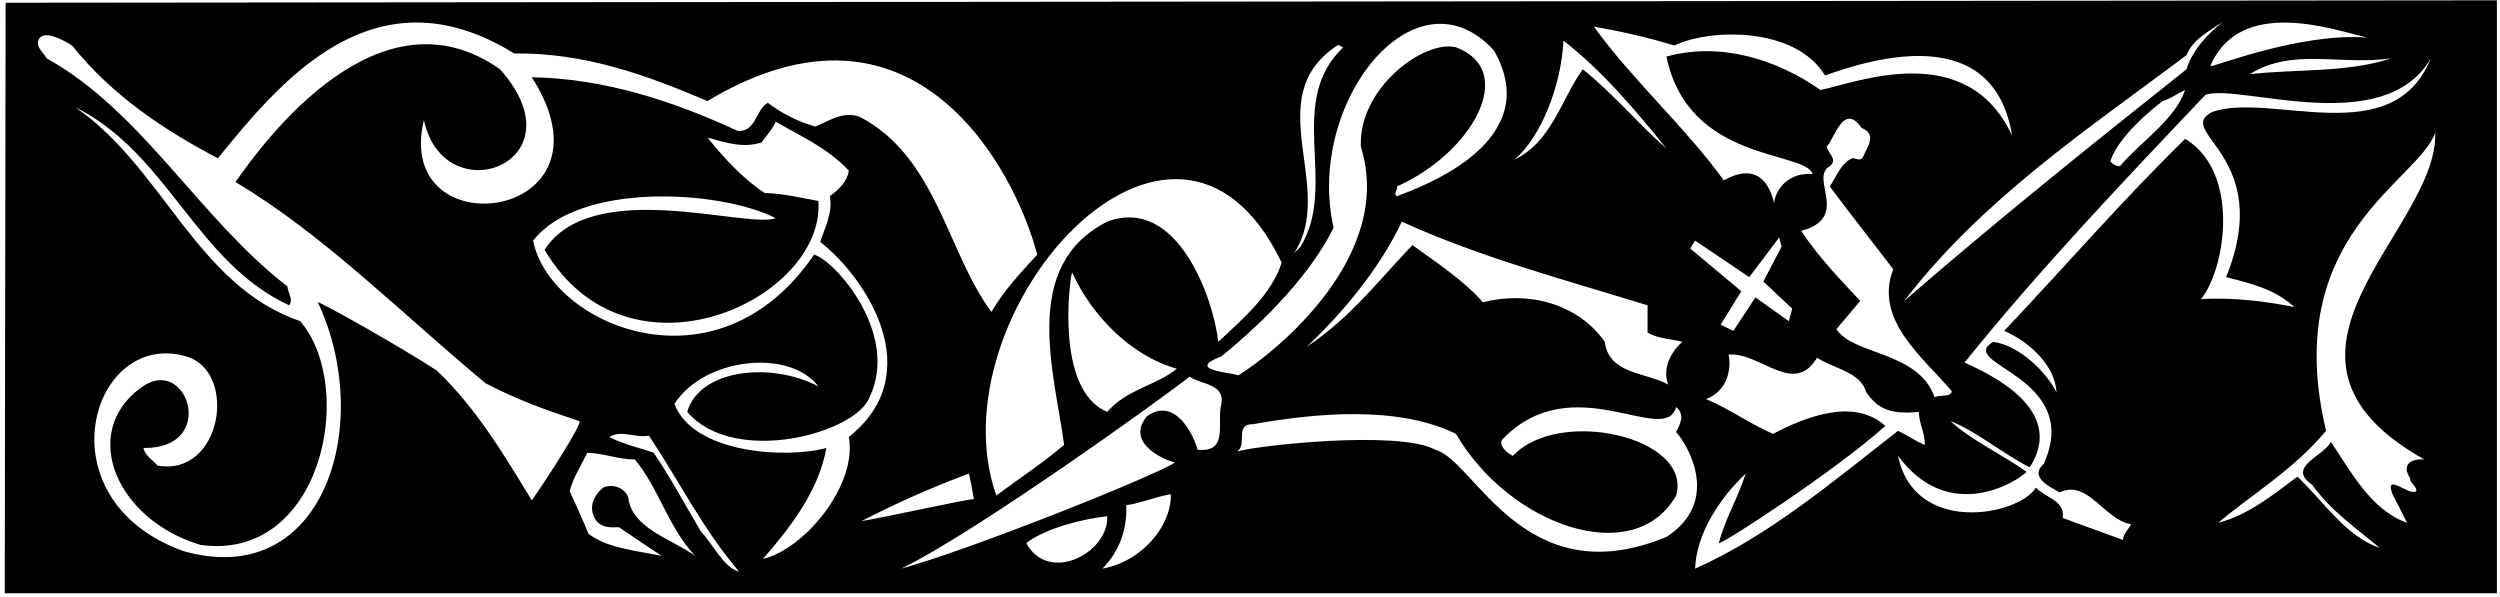 <?xml version="1.0" encoding="UTF-8"?>
<svg xmlns="http://www.w3.org/2000/svg" xmlns:xlink="http://www.w3.org/1999/xlink" width="511pt" height="122pt" viewBox="0 0 511 122" version="1.1">
<g id="surface1">
<path style=" stroke:none;fill-rule:nonzero;fill:rgb(0%,0%,0%);fill-opacity:1;" d="M 1.148 0.559 L 0.969 121.266 L 510.363 121.266 L 510.363 0.066 Z M 483.906 7.688 C 470.195 6.605 452.496 13.719 451.773 13.535 C 457.895 -0.895 477.156 6.156 483.906 7.688 Z M 488.766 11.918 C 479.855 14.887 469.504 14.078 459.875 15.156 C 468.516 9.668 478.504 13.445 488.766 11.918 Z M 454.387 4.445 C 451.055 7.059 448.086 10.387 446.914 14.168 C 427.746 29.379 408.215 45.035 389.227 61.508 C 405.336 40.535 427.023 26.227 446.914 11.285 C 448.266 7.957 451.594 6.336 454.387 4.445 Z M 446.645 18.398 C 444.574 24.516 437.375 29.105 433.324 33.969 C 432.516 33.969 431.887 33.605 431.344 32.977 C 432.695 28.746 437.824 23.887 442.055 20.648 C 443.676 20.195 445.023 19.117 446.645 18.398 Z M 368.164 47.195 C 378.395 44.406 369.695 36.398 374.016 33.969 C 375.727 32.617 373.656 31.355 373.387 30.008 C 375.098 28.027 376.895 20.918 380.496 26.137 C 383.824 27.488 381.574 30.098 380.855 31.988 C 380.316 33.156 379.324 32.258 378.605 32.348 C 376.266 33.336 375.367 36.129 374.016 38.105 C 377.797 43.238 382.656 49.355 386.977 55.027 C 383.016 65.375 392.914 72.848 398.945 79.957 C 398.766 81.305 396.516 80.586 395.438 81.215 C 392.195 71.766 378.695 72.605 375.367 67.266 C 376.984 65.375 378.605 63.398 380.227 61.508 C 375.816 56.828 371.496 52.238 368.164 47.195 Z M 342.246 9.309 C 349.445 5.797 366.996 5.406 373.027 15.426 C 382.387 12.098 407.496 4.207 411.277 27.758 C 402.098 7.809 379.508 16.867 372.125 18.398 C 363.215 12.188 351.785 8.496 340.625 11.559 C 345.098 33.305 368.977 30.727 370.508 35.586 C 363.996 35.105 362.406 40.898 362.676 41.707 C 360.395 31.805 353.227 36.488 352.324 36.848 C 344.316 25.777 333.785 16.508 325.777 5.438 C 331.445 6.426 336.938 7.688 342.246 9.309 Z M 345.484 50.797 L 346.477 49.176 L 357.547 56.648 L 363.664 48.547 L 364.156 50.395 L 360.426 57.547 L 366.324 63.078 L 365.645 65.648 L 358.805 60.785 L 354.305 67.625 L 351.695 66.367 L 355.926 59.527 Z M 340.984 78.605 C 336.484 76.086 328.836 76.535 328.027 69.875 C 322.445 61.957 312.277 59.438 303.098 61.777 C 299.227 57.367 293.828 53.797 288.695 50.105 C 281.766 57.305 276.008 65.016 267.098 70.867 C 274.656 63.758 282.129 54.668 286.535 45.305 C 302.285 52.508 319.836 57.188 336.758 62.406 C 336.758 64.297 336.758 66.098 336.758 67.988 C 338.914 69.246 341.527 69.246 343.867 69.875 C 341.527 71.945 339.727 75.277 340.984 78.605 Z M 319.566 8.316 C 327.215 14.168 334.414 22.629 340.625 30.367 C 334.598 25.059 329.914 19.297 323.527 14.168 C 319.027 20.379 317.227 28.926 309.574 32.617 C 314.887 28.117 319.117 17.676 319.566 8.316 Z M 305.348 10.297 C 315.996 28.809 291.129 38.016 285.547 40.086 C 284.734 39.727 285.727 38.828 285.547 38.105 C 300.996 31.207 310.297 14.406 297.605 9.668 C 291.129 8.047 277.598 18.008 278.164 30.008 C 285.098 52.207 261.156 71.676 253.145 76.719 C 251.348 76.086 242.258 75.637 249.637 72.848 C 258.727 65.469 267.816 56.105 272.586 46.566 C 266.797 21.008 289.297 -7.191 305.348 10.297 Z M 273.309 9.309 C 273.848 9.035 274.117 9.668 274.566 9.668 C 262.688 20.918 273.578 37.656 265.836 50.438 C 265.387 50.887 264.938 51.336 264.488 51.785 C 273.309 38.379 257.195 20.016 273.309 9.309 Z M 261.969 53.676 C 259.988 60.066 254.137 65.105 249.008 69.875 C 248.105 61.238 240.695 39.906 226.328 45.305 C 208.508 54.305 215.527 76.086 217.508 90.938 C 213.277 94.535 208.238 97.867 203.648 101.285 C 190.598 64.207 240.098 8.105 261.969 53.676 Z M 240.547 75.367 C 236.047 78.965 230.379 79.508 226.328 84.188 C 215.438 79.688 218.766 56.469 219.129 55.656 C 223.086 64.387 231.008 72.668 240.547 75.367 Z M 89.258 75.727 C 81.426 70.598 65.137 61.508 64.957 61.777 C 76.598 86.406 66.398 120.906 37.418 112.625 C 8.199 102.008 18.699 67.207 38.047 72.848 C 48.699 75.906 45.398 97.508 32.199 95.168 C 31.387 94.176 29.59 93.098 29.32 91.566 C 44.797 91.805 38.199 72.008 28.688 79.328 C 16.297 88.508 23.797 106.207 40.93 111.367 C 65.797 114.906 72.996 79.207 61.359 65.648 C 40.117 58.355 33.367 34.238 15.367 21.906 C 34.359 31.355 40.027 53.586 59.109 62.406 C 60.008 61.148 58.84 59.887 58.746 58.535 C 40.84 44.766 29.047 22.719 9.52 11.918 C 8.887 10.656 7.27 9.758 7.898 8.047 C 8.977 6.066 12.758 8.047 14.738 9.309 C 23.02 19.656 33.727 26.676 44.527 32.348 C 57.039 17.047 76.297 -6.895 105.098 10.926 C 119.68 10.746 132.277 15.426 144.605 20.648 C 186.996 -4.793 207.516 34.867 212.016 52.055 C 208.508 55.836 205.086 59.527 202.656 63.758 C 193.656 51.785 191.496 32.078 175.746 23.887 C 172.328 22.629 169.535 24.695 166.656 25.867 C 163.148 24.879 159.906 23.258 156.938 21.008 C 154.418 22.445 154.598 26.945 150.816 26.766 C 137.77 20.738 123.727 16.059 108.699 15.785 C 127.598 45.305 80.199 51.305 86.648 24.516 C 90.699 43.805 119.199 33.305 102.219 14.168 C 77.496 -3.293 54.066 28.746 48.129 37.207 C 66.039 47.828 82.328 64.297 99.246 78.336 C 105.367 81.578 111.848 83.918 118.418 86.078 C 119.137 86.438 112.117 97.418 108.699 102.277 C 103.207 93.277 97.359 83.375 89.258 75.727 Z M 121.926 106.508 C 123.098 107.855 124.809 107.855 126.52 107.766 C 129.398 109.746 132.367 111.727 135.246 113.617 C 130.027 112.535 124.176 112.086 120.309 109.117 C 119.047 106.148 117.789 103.266 116.438 100.387 C 117.156 97.598 118.777 95.168 120.039 92.555 C 123.457 92.648 126.34 93.906 129.758 93.906 C 134.707 99.848 136.508 107.676 142.09 113.617 C 137.227 110.105 129.129 108.035 128.406 101.648 C 127.598 99.578 125.168 98.855 123.277 99.668 C 121.027 101.555 120.219 104.168 121.926 106.508 Z M 143.348 108.758 C 140.105 103.355 137.227 97.867 133.629 92.555 C 130.656 91.477 127.418 90.848 124.539 89.316 C 127.059 87.785 129.758 89.586 132.637 89.047 C 138.848 98.316 143.617 108.125 151.09 116.855 C 147.848 115.957 145.777 111.277 143.348 108.758 Z M 155.945 114.246 C 161.527 107.855 167.379 100.297 168.906 91.566 C 160.719 93.816 141.699 92.707 137.855 82.566 C 143.797 73.207 161.195 71.105 167.285 78.965 C 157.297 73.805 142.898 75.605 140.469 84.188 C 150.098 95.406 174.996 88.508 177.727 81.215 C 183.996 68.105 170.496 53.105 166.387 52.055 C 146.496 81.305 112.297 66.305 108.969 49.176 C 118.297 37.207 146.945 38.738 158.559 44.586 C 152.707 46.836 120.996 36.008 111.309 51.066 C 128.496 80.105 168.695 61.207 167.285 41.078 C 163.688 40.445 160.176 39.547 156.309 39.457 C 151.809 36.488 148.027 32.348 144.605 28.117 C 148.207 29.105 151.809 30.367 155.676 29.105 C 156.668 27.668 157.926 26.406 158.559 24.879 C 163.688 27.848 169.086 30.188 173.496 34.867 C 173.227 37.117 171.336 38.828 169.629 40.086 C 170.258 43.328 168.637 46.477 167.648 49.445 C 176.918 56.648 189.969 76.266 173.496 89.316 C 175.297 99.125 164.496 112.207 155.945 114.246 Z M 198.066 96.785 C 198.426 98.496 198.785 100.297 199.059 102.008 C 197.258 102.098 180.695 105.785 176.105 106.508 C 183.219 102.816 190.598 99.578 198.066 96.785 Z M 209.766 111.008 C 213.727 107.945 221.379 106.055 226.328 105.516 C 226.598 113.105 214.297 119.406 209.766 111.008 Z M 225.336 116.227 C 228.848 112.715 230.469 107.945 230.195 103.266 C 233.348 102.816 236.137 101.555 239.285 101.016 C 239.648 106.688 234.098 114.605 225.336 116.227 Z M 249.637 82.566 C 248.648 86.438 251.258 92.555 244.777 91.926 C 243.969 88.777 240.098 81.008 234.426 85.086 C 229.898 90.605 238.117 94.086 240.188 94.535 C 235.328 97.598 198.066 112.445 184.207 116.227 C 199.598 108.758 238.207 80.945 243.156 76.984 C 245.406 78.605 250.445 78.426 249.637 82.566 Z M 340.625 109.746 C 311.496 121.805 301.477 94.086 293.379 91.926 C 285.996 87.875 257.016 91.027 252.879 92.285 C 255.035 90.848 252.246 86.617 256.117 86.707 C 268.719 84.457 285.695 82.805 297.605 88.688 C 308.496 107.406 333.996 116.406 342.605 101.285 C 345.996 89.406 318.695 83.105 309.215 93.188 C 308.855 93.008 306.336 91.566 306.965 89.945 C 321.395 74.707 340.297 91.508 342.605 83.195 C 344.496 84.816 343.414 86.617 342.605 88.328 C 345.215 91.207 351.695 102.605 340.625 109.746 Z M 356.824 96.785 C 355.297 101.648 352.598 106.055 351.336 111.008 C 351.875 111.367 375.008 96.336 385.355 87.066 C 378.965 81.215 368.887 85.266 362.406 88.688 C 357.637 86.617 353.496 83.555 348.727 81.578 C 354.098 79.508 353.676 73.656 353.316 72.488 C 359.707 71.855 366.637 81.125 371.406 73.117 C 374.824 75.367 380.316 75.996 381.484 80.227 C 383.375 82.746 385.297 84.906 392.195 84.188 C 392.285 86.617 393.457 88.508 393.457 90.938 C 391.566 90.215 389.855 88.957 387.965 88.055 C 374.555 98.496 361.508 109.566 346.477 116.227 C 346.746 109.117 351.426 101.918 356.824 96.785 Z M 449.887 61.148 C 455.016 54.758 457.895 35.105 446.645 28.387 C 433.414 41.348 422.344 54.219 409.656 67.625 C 414.605 69.785 420.004 74.469 420.367 80.227 C 418.387 76.176 412.805 70.598 407.406 69.875 C 399.574 74.469 425.797 76.805 417.754 94.805 C 414.605 97.598 419.195 99.578 420.996 100.656 C 426.754 97.867 430.176 106.328 435.574 107.137 C 435.215 108.035 433.953 109.117 433.953 110.375 C 429.816 108.848 425.766 107.406 421.625 105.875 C 422.164 102.277 418.023 101.734 416.137 99.668 C 412.625 105.426 391.297 109.508 387.965 93.188 C 398.496 107.406 412.625 98.227 414.246 96.426 C 409.117 92.828 402.727 89.855 398.676 86.078 C 403.805 88.055 409.387 92.734 414.875 95.527 C 422.496 83.707 406.688 76.445 401.555 74.105 C 416.676 55.297 434.137 36.938 450.785 19.387 C 457.535 16.957 487.297 28.508 496.863 11.918 C 489.094 31.207 464.105 18.668 452.137 22.898 C 444.215 27.035 465.094 31.805 455.016 56.648 C 459.965 57.906 465.004 59.078 468.965 62.766 C 463.746 61.688 456.273 60.695 449.887 61.148 Z M 495.516 93.906 C 492.727 93.727 490.836 94.984 492.637 97.777 C 492.547 98.766 493.984 99.305 493.895 100.387 C 492.637 101.555 487.234 96.336 489.035 101.016 C 490.023 102.906 491.016 104.887 492.004 106.867 C 484.625 104.258 480.484 96.336 476.434 90.305 C 475.086 93.188 467.254 95.438 472.566 99.035 C 476.434 104.438 481.477 107.855 486.426 111.996 C 479.496 109.656 475.086 102.637 469.594 97.418 C 464.465 101.285 459.516 105.246 453.395 106.867 C 460.055 101.195 468.785 96.066 475.445 88.055 C 465.996 48.305 494.164 37.207 497.766 27.129 C 498.395 47.105 457.594 72.605 495.516 93.906 "/>
</g>
</svg>
